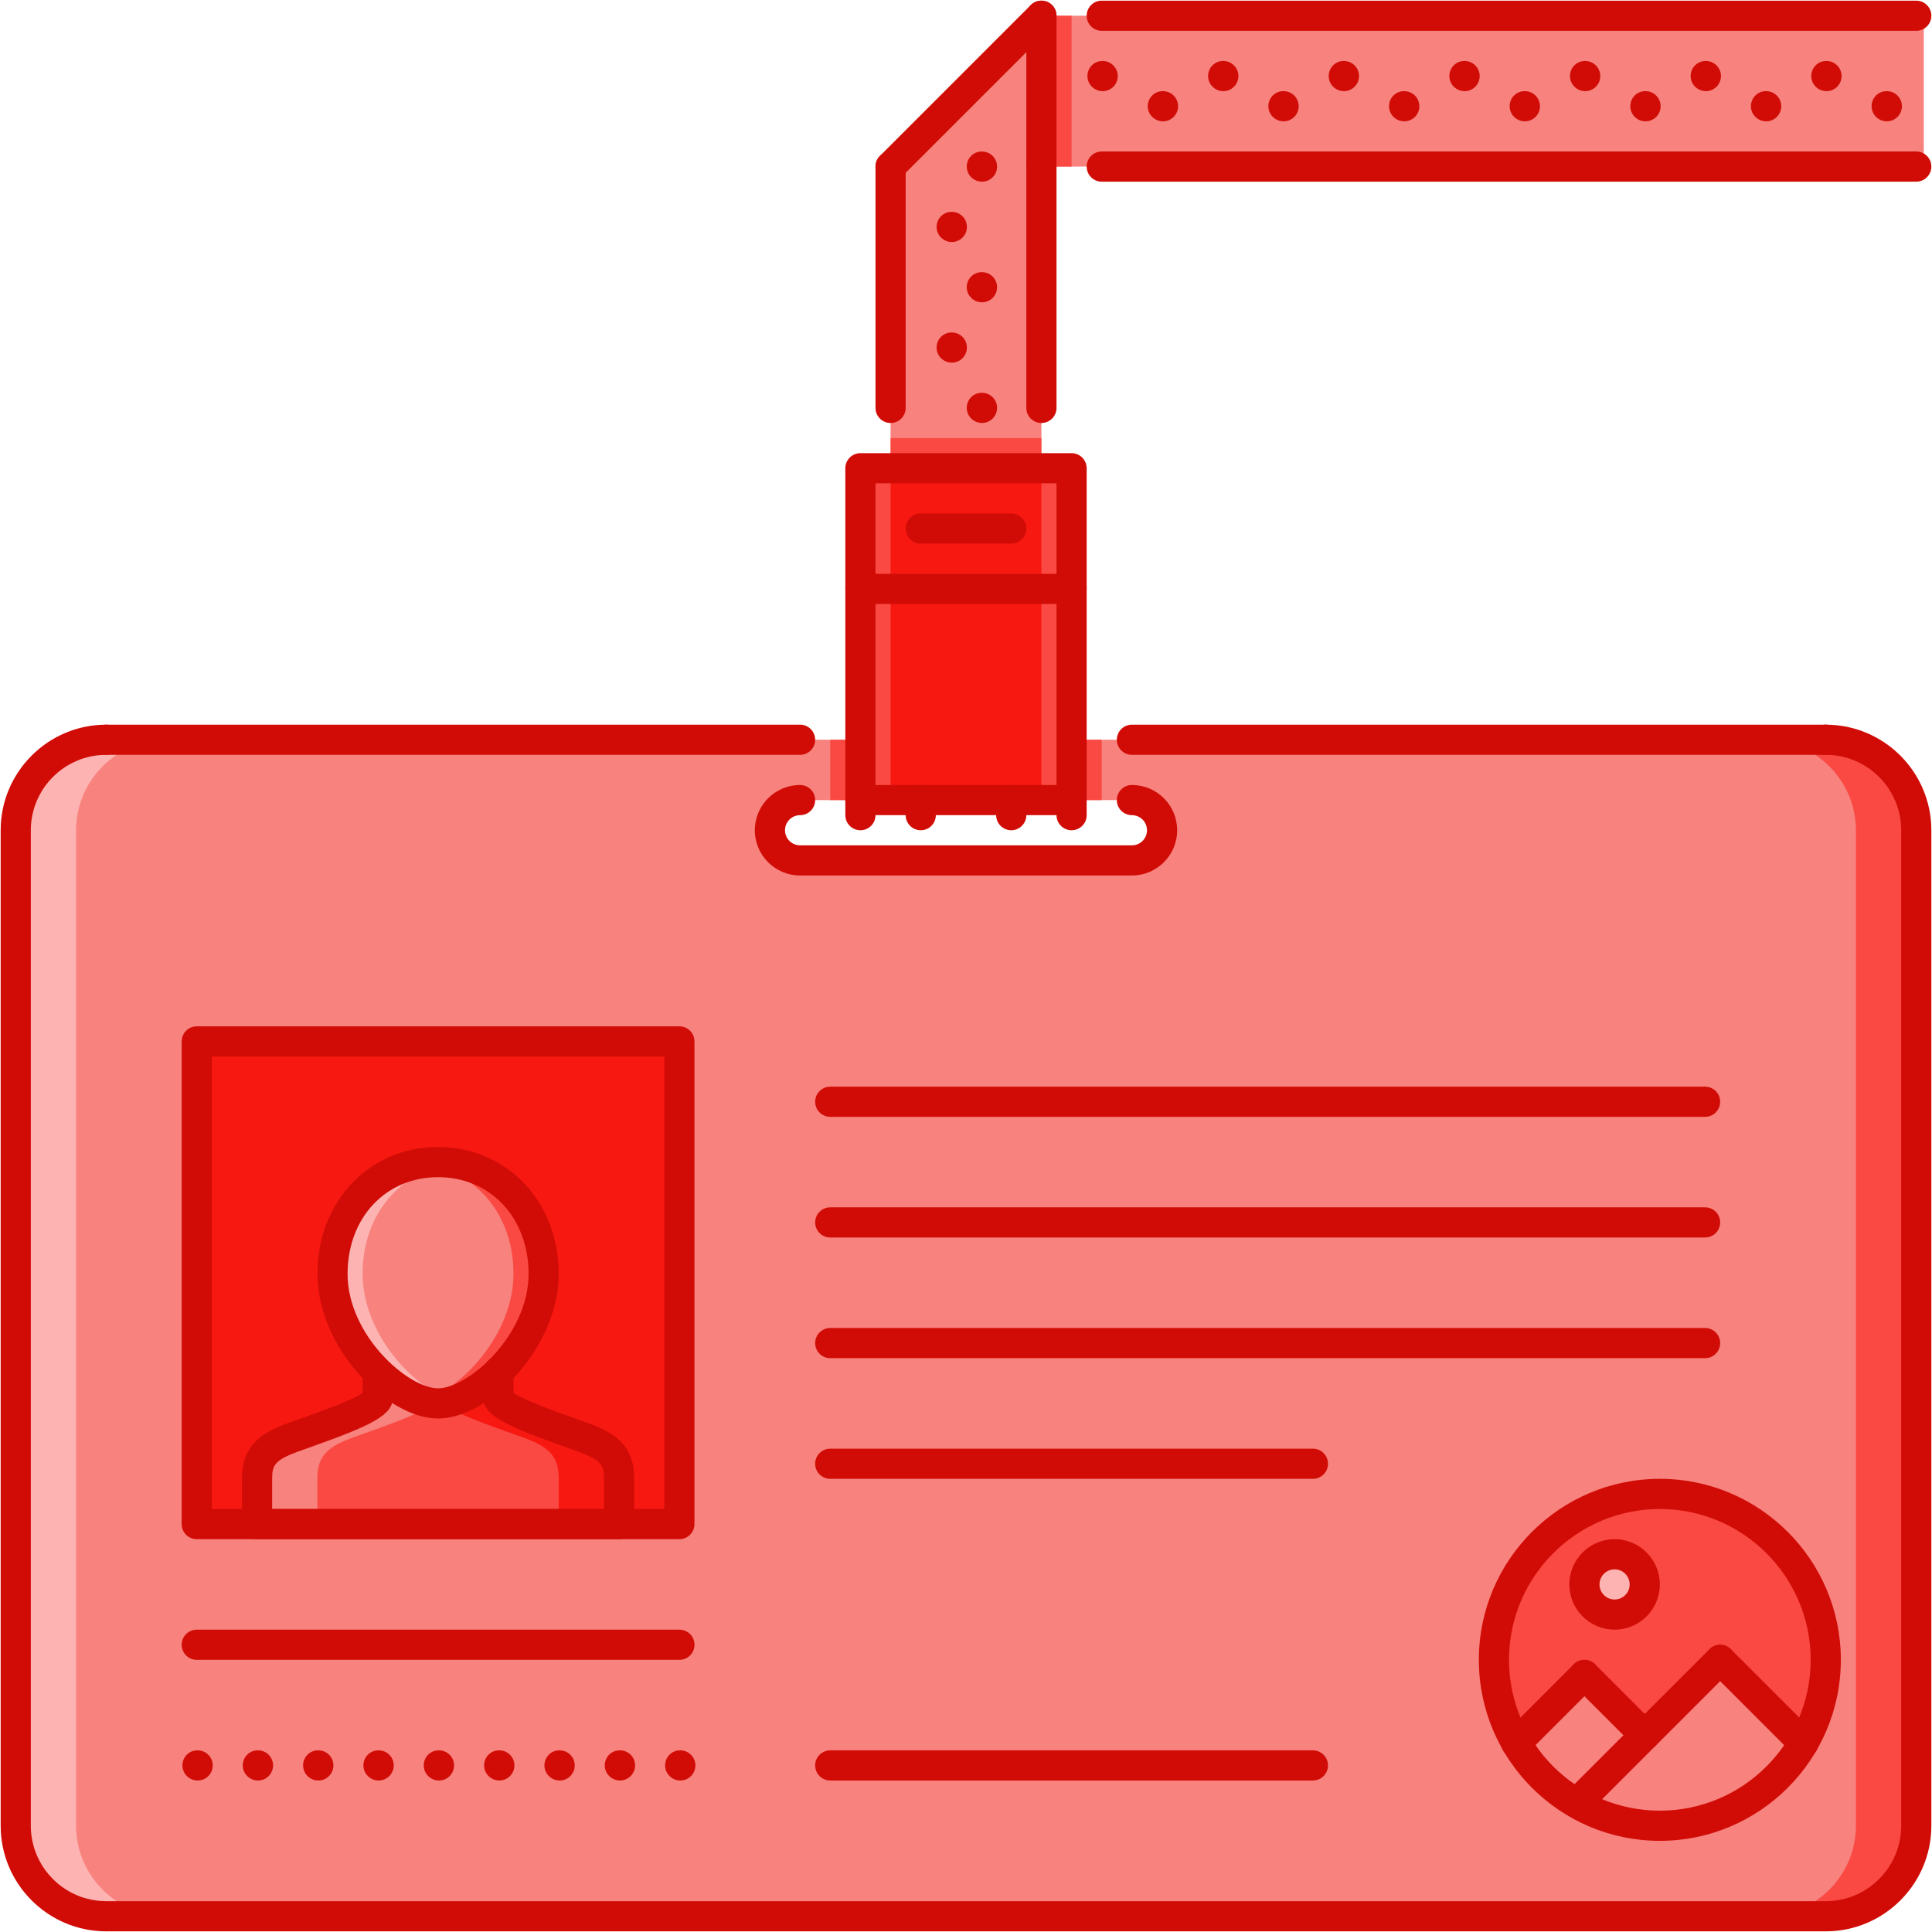 <?xml version="1.0" encoding="utf-8"?>
<!-- Generator: Adobe Illustrator 16.0.0, SVG Export Plug-In . SVG Version: 6.00 Build 0)  -->
<!DOCTYPE svg PUBLIC "-//W3C//DTD SVG 1.1//EN" "http://www.w3.org/Graphics/SVG/1.1/DTD/svg11.dtd">
<svg version="1.1" id="Layer_1" xmlns="http://www.w3.org/2000/svg" xmlns:xlink="http://www.w3.org/1999/xlink" x="0px" y="0px"
	 width="512px" height="512px" viewBox="0 0 512 512" enable-background="new 0 0 512 512" xml:space="preserve">
<style>
	.clarity-0 {
	fill: #fcb3b1;
	}

	.clarity-1 {
	fill: #f7827e;
	}

	.clarity-2 {
	fill: #fa4943;
	}

	.clarity-3 {
	fill: #f71811;
	}

	.clarity-4 {
	fill: #d10c06;
	}
</style>
<g id="_x31_5_card_x2C__pass_x2C__business_x2C__job_x2C__work_x2C__office_1_">
	<g>
		<g>
			<path class="clarity-1" d="M483.846,196.041H28.155c-13.194,0-23.983,10.793-23.983,23.984v263.82
				c0,13.194,10.79,23.983,23.983,23.983h455.691c13.193,0,23.982-10.789,23.982-23.983v-263.82
				C507.828,206.834,497.039,196.041,483.846,196.041z M299.971,228.019H212.03c-4.419,0-7.995-3.579-7.995-7.994
				s3.576-7.995,7.995-7.995h87.941c4.418,0,7.994,3.58,7.994,7.995S304.389,228.019,299.971,228.019z"/>
		</g>
	</g>
	<g>
		<g>
			<g>
				<path class="clarity-0" d="M20.161,483.845v-263.82c0-13.19,10.789-23.984,23.983-23.984H28.155
					c-13.194,0-23.983,10.793-23.983,23.984v263.82c0,13.194,10.79,23.983,23.983,23.983h15.989
					C30.95,507.828,20.161,497.039,20.161,483.845z"/>
			</g>
		</g>
	</g>
	<g>
		<g>
			<g>
				<path class="clarity-2" d="M491.84,220.024v263.82c0,13.194-10.789,23.983-23.984,23.983h15.99
					c13.193,0,23.982-10.789,23.982-23.983v-263.82c0-13.194-10.789-23.984-23.982-23.984h-15.99
					C481.051,196.041,491.84,206.83,491.84,220.024z"/>
			</g>
		</g>
	</g>
	<g>
		<g>
			<rect x="52.139" y="275.986" class="clarity-3" width="127.905" height="127.913"/>
		</g>
	</g>
	<g>
		<g>
			<path class="clarity-2" d="M154.913,381.055c-5.699-2.123-22.836-7.611-22.836-10.664v-6.465h-31.979v6.465
				c0,3.053-17.145,8.541-22.844,10.664c-6.09,2.288-9.135,4.568-9.135,10.657c0,6.098,0,12.188,0,12.188h95.935
				c0,0,0-6.09,0-12.188C164.055,385.623,161.002,383.343,154.913,381.055z"/>
		</g>
	</g>
	<g>
		<g>
			<path class="clarity-1" d="M93.244,381.055c5.699-2.123,22.844-7.611,22.844-10.664v-6.465h-15.989v6.465
				c0,3.053-17.145,8.541-22.844,10.664c-6.09,2.288-9.135,4.568-9.135,10.657c0,6.098,0,12.188,0,12.188h15.989
				c0,0,0-6.09,0-12.188C84.109,385.623,87.154,383.343,93.244,381.055z"/>
		</g>
	</g>
	<g>
		<g>
			<path class="clarity-3" d="M138.931,381.055c-5.699-2.123-22.844-7.611-22.844-10.664v-6.465h15.989v6.465
				c0,3.053,17.145,8.541,22.844,10.664c6.089,2.288,9.134,4.568,9.134,10.657c0,6.098,0,12.188,0,12.188h-15.989
				c0,0,0-6.09,0-12.188C148.065,385.623,145.021,383.343,138.931,381.055z"/>
		</g>
	</g>
	<g>
		<g>
			<path class="clarity-2" d="M483.846,439.875c0,24.288-19.691,43.97-43.971,43.97c-24.289,0-43.971-19.682-43.971-43.97
				c0-24.281,19.682-43.971,43.971-43.971C464.154,395.904,483.846,415.594,483.846,439.875z"/>
		</g>
	</g>
	<g>
		<g>
			<polygon class="clarity-1" points="275.986,4.171 236.013,44.144 236.013,122.759 275.986,122.759 			"/>
		</g>
	</g>
	<g>
		<g>
			<rect x="275.986" y="4.171" class="clarity-1" width="233.84" height="39.973"/>
		</g>
	</g>
	<g>
		<g>
			<rect x="228.019" y="124.09" class="clarity-3" width="55.961" height="87.94"/>
		</g>
	</g>
	<g>
		<g>
			<rect x="228.019" y="124.09" class="clarity-2" width="7.994" height="87.94"/>
		</g>
	</g>
	<g>
		<g>
			<rect x="275.986" y="124.09" class="clarity-2" width="7.994" height="87.94"/>
		</g>
	</g>
	<g>
		<g>
			<rect x="275.986" y="4.171" class="clarity-2" width="7.994" height="39.973"/>
		</g>
	</g>
	<g>
		<g>
			<rect x="236.013" y="116.099" class="clarity-2" width="39.965" height="7.991"/>
		</g>
	</g>
	<g>
		<g>
			<rect x="220.024" y="196.041" class="clarity-2" width="7.995" height="15.989"/>
		</g>
	</g>
	<g>
		<g>
			<rect x="283.98" y="196.041" class="clarity-2" width="7.994" height="15.989"/>
		</g>
	</g>
	<g>
		<g>
			<path class="clarity-0" d="M435.877,419.889c0,4.395-3.598,7.994-7.994,7.994c-4.395,0-7.994-3.6-7.994-7.994
				c0-4.396,3.6-7.995,7.994-7.995C432.279,411.894,435.877,415.492,435.877,419.889z"/>
		</g>
	</g>
	<g>
		<g>
			<polygon class="clarity-1" points="478.021,462.031 450.984,482.424 418.029,477.708 455.863,439.875 			"/>
		</g>
	</g>
	<g>
		<g>
			<polygon class="clarity-1" points="435.877,459.861 418.029,477.708 401.814,461.945 419.889,443.872 			"/>
		</g>
	</g>
	<g>
		<g>
			<path class="clarity-1" d="M144.068,337.601c0,17.87-17.339,34.32-27.988,34.32c-10.642,0-27.973-16.45-27.973-34.32
				c0-17.863,12.523-29.636,27.973-29.636S144.068,319.737,144.068,337.601z"/>
		</g>
	</g>
	<g>
		<g>
			<path class="clarity-2" d="M116.08,307.965c-1.366,0-2.678,0.203-3.997,0.382c13.545,1.866,23.991,12.976,23.991,29.254
				c0,15.771-13.499,30.401-23.991,33.626c1.397,0.429,2.748,0.694,3.997,0.694c10.649,0,27.988-16.45,27.988-34.32
				C144.068,319.737,131.53,307.965,116.08,307.965z"/>
		</g>
	</g>
	<g>
		<g>
			<path class="clarity-0" d="M96.101,337.601c0-16.278,10.438-27.388,23.976-29.254c-1.319-0.179-2.631-0.382-3.997-0.382
				c-15.45,0-27.973,11.772-27.973,29.636c0,17.87,17.332,34.32,27.973,34.32c1.249,0,2.607-0.266,3.997-0.694
				C109.592,368.002,96.101,353.371,96.101,337.601z"/>
		</g>
	</g>
	<g id="_x31_5_card_x2C__pass_x2C__business_x2C__job_x2C__work_x2C__office">
		<g>
			<g>
				<path class="clarity-4" d="M52.38,471.853c-2.209,0-4.036-1.788-4.036-3.997s1.749-3.997,3.95-3.997h0.086
					c2.202,0,3.998,1.788,3.998,3.997S54.583,471.853,52.38,471.853z"/>
			</g>
		</g>
		<g>
			<g>
				<path class="clarity-4" d="M68.37,471.853c-2.209,0-4.036-1.788-4.036-3.997s1.749-3.997,3.95-3.997h0.086
					c2.202,0,3.997,1.788,3.997,3.997S70.571,471.853,68.37,471.853z"/>
			</g>
		</g>
		<g>
			<g>
				<path class="clarity-4" d="M84.359,471.853c-2.209,0-4.036-1.788-4.036-3.997s1.749-3.997,3.95-3.997h0.086
					c2.202,0,3.997,1.788,3.997,3.997S86.561,471.853,84.359,471.853z"/>
			</g>
		</g>
		<g>
			<g>
				<path class="clarity-4" d="M100.348,471.853c-2.209,0-4.036-1.788-4.036-3.997s1.749-3.997,3.95-3.997h0.086
					c2.201,0,3.997,1.788,3.997,3.997S102.549,471.853,100.348,471.853z"/>
			</g>
		</g>
		<g>
			<g>
				<path class="clarity-4" d="M116.337,471.853c-2.21,0-4.037-1.788-4.037-3.997s1.749-3.997,3.951-3.997h0.086
					c2.201,0,3.997,1.788,3.997,3.997S118.539,471.853,116.337,471.853z"/>
			</g>
		</g>
		<g>
			<g>
				<path class="clarity-4" d="M132.326,471.853c-2.209,0-4.037-1.788-4.037-3.997s1.749-3.997,3.951-3.997h0.086
					c2.202,0,3.998,1.788,3.998,3.997S134.528,471.853,132.326,471.853z"/>
			</g>
		</g>
		<g>
			<g>
				<path class="clarity-4" d="M148.315,471.853c-2.209,0-4.037-1.788-4.037-3.997s1.749-3.997,3.951-3.997h0.086
					c2.202,0,3.997,1.788,3.997,3.997S150.517,471.853,148.315,471.853z"/>
			</g>
		</g>
		<g>
			<g>
				<path class="clarity-4" d="M164.304,471.853c-2.209,0-4.036-1.788-4.036-3.997s1.749-3.997,3.95-3.997h0.086
					c2.202,0,3.998,1.788,3.998,3.997S166.506,471.853,164.304,471.853z"/>
			</g>
		</g>
		<g>
			<g>
				<path class="clarity-4" d="M180.293,471.853c-2.209,0-4.036-1.788-4.036-3.997s1.749-3.997,3.95-3.997h0.086
					c2.202,0,3.997,1.788,3.997,3.997S182.495,471.853,180.293,471.853z"/>
			</g>
		</g>
		<g>
			<g>
				<path class="clarity-4" d="M292.217,24.158c-2.209,0-4.035-1.788-4.035-3.998c0-2.209,1.748-3.997,3.949-3.997h0.086
					c2.203,0,3.998,1.788,3.998,3.997C296.215,22.37,294.42,24.158,292.217,24.158z"/>
			</g>
		</g>
		<g>
			<g>
				<path class="clarity-4" d="M324.195,24.158c-2.209,0-4.035-1.788-4.035-3.998c0-2.209,1.748-3.997,3.949-3.997h0.086
					c2.201,0,3.998,1.788,3.998,3.997C328.193,22.37,326.396,24.158,324.195,24.158z"/>
			</g>
		</g>
		<g>
			<g>
				<path class="clarity-4" d="M308.207,32.152c-2.209,0-4.037-1.788-4.037-3.997c0-2.21,1.75-3.998,3.951-3.998h0.086
					c2.201,0,3.996,1.788,3.996,3.998C312.203,30.364,310.408,32.152,308.207,32.152z"/>
			</g>
		</g>
		<g>
			<g>
				<path class="clarity-4" d="M340.17,32.152c-2.211,0-4.037-1.788-4.037-3.997c0-2.21,1.748-3.998,3.951-3.998h0.086
					c2.201,0,3.996,1.788,3.996,3.998C344.166,30.364,342.371,32.152,340.17,32.152z"/>
			</g>
		</g>
		<g>
			<g>
				<path class="clarity-4" d="M356.158,24.158c-2.209,0-4.037-1.788-4.037-3.998c0-2.209,1.75-3.997,3.951-3.997h0.086
					c2.201,0,3.998,1.788,3.998,3.997C360.156,22.37,358.359,24.158,356.158,24.158z"/>
			</g>
		</g>
		<g>
			<g>
				<path class="clarity-4" d="M260.238,112.09c-2.209,0-4.036-1.788-4.036-3.997s1.749-3.997,3.952-3.997h0.084
					c2.203,0,3.998,1.788,3.998,3.997S262.441,112.09,260.238,112.09z"/>
			</g>
		</g>
		<g>
			<g>
				<path class="clarity-4" d="M260.238,80.12c-2.209,0-4.036-1.788-4.036-3.998c0-2.209,1.749-3.997,3.952-3.997h0.084
					c2.203,0,3.998,1.788,3.998,3.997C264.236,78.332,262.441,80.12,260.238,80.12z"/>
			</g>
		</g>
		<g>
			<g>
				<path class="clarity-4" d="M252.245,96.108c-2.209,0-4.036-1.788-4.036-3.997s1.749-3.997,3.95-3.997h0.086
					c2.202,0,3.997,1.788,3.997,3.997S254.446,96.108,252.245,96.108z"/>
			</g>
		</g>
		<g>
			<g>
				<path class="clarity-4" d="M252.245,64.138c-2.209,0-4.036-1.788-4.036-3.997s1.749-3.998,3.95-3.998h0.086
					c2.202,0,3.997,1.788,3.997,3.998S254.446,64.138,252.245,64.138z"/>
			</g>
		</g>
		<g>
			<g>
				<path class="clarity-4" d="M260.238,48.149c-2.209,0-4.036-1.788-4.036-3.998s1.749-3.998,3.952-3.998h0.084
					c2.203,0,3.998,1.788,3.998,3.998S262.441,48.149,260.238,48.149z"/>
			</g>
		</g>
		<g>
			<g>
				<path class="clarity-4" d="M372.146,32.152c-2.209,0-4.035-1.788-4.035-3.997c0-2.21,1.748-3.998,3.951-3.998h0.084
					c2.203,0,3.998,1.788,3.998,3.998C376.145,30.364,374.35,32.152,372.146,32.152z"/>
			</g>
		</g>
		<g>
			<g>
				<path class="clarity-4" d="M388.137,24.158c-2.209,0-4.037-1.788-4.037-3.998c0-2.209,1.75-3.997,3.951-3.997h0.086
					c2.201,0,3.998,1.788,3.998,3.997C392.135,22.37,390.338,24.158,388.137,24.158z"/>
			</g>
		</g>
		<g>
			<g>
				<path class="clarity-4" d="M404.109,32.152c-2.209,0-4.035-1.788-4.035-3.997c0-2.21,1.748-3.998,3.949-3.998h0.086
					c2.203,0,3.998,1.788,3.998,3.998C408.107,30.364,406.312,32.152,404.109,32.152z"/>
			</g>
		</g>
		<g>
			<g>
				<path class="clarity-4" d="M420.1,24.158c-2.209,0-4.037-1.788-4.037-3.998c0-2.209,1.75-3.997,3.951-3.997h0.086
					c2.201,0,3.996,1.788,3.996,3.997C424.096,22.37,422.301,24.158,420.1,24.158z"/>
			</g>
		</g>
		<g>
			<g>
				<path class="clarity-4" d="M436.088,32.152c-2.209,0-4.035-1.788-4.035-3.997c0-2.21,1.748-3.998,3.949-3.998h0.086
					c2.201,0,3.998,1.788,3.998,3.998C440.086,30.364,438.289,32.152,436.088,32.152z"/>
			</g>
		</g>
		<g>
			<g>
				<path class="clarity-4" d="M452.078,24.158c-2.211,0-4.037-1.788-4.037-3.998c0-2.209,1.748-3.997,3.951-3.997h0.086
					c2.201,0,3.996,1.788,3.996,3.997C456.074,22.37,454.279,24.158,452.078,24.158z"/>
			</g>
		</g>
		<g>
			<g>
				<path class="clarity-4" d="M468.051,32.152c-2.209,0-4.037-1.788-4.037-3.997c0-2.21,1.75-3.998,3.951-3.998h0.086
					c2.201,0,3.998,1.788,3.998,3.998C472.049,30.364,470.252,32.152,468.051,32.152z"/>
			</g>
		</g>
		<g>
			<g>
				<path class="clarity-4" d="M484.039,24.158c-2.209,0-4.035-1.788-4.035-3.998c0-2.209,1.748-3.997,3.949-3.997h0.086
					c2.203,0,3.998,1.788,3.998,3.997C488.037,22.37,486.242,24.158,484.039,24.158z"/>
			</g>
		</g>
		<g>
			<g>
				<path class="clarity-4" d="M500.029,32.152c-2.209,0-4.037-1.788-4.037-3.997c0-2.21,1.75-3.998,3.951-3.998h0.086
					c2.201,0,3.998,1.788,3.998,3.998C504.027,30.364,502.23,32.152,500.029,32.152z"/>
			</g>
		</g>
		<g>
			<g>
				<path class="clarity-4" d="M483.846,511.826H28.155c-15.427,0-27.98-12.555-27.98-27.981v-263.82
					c0-15.427,12.554-27.981,27.98-27.981c2.21,0,3.998,1.788,3.998,3.997s-1.788,3.998-3.998,3.998
					c-11.023,0-19.986,8.966-19.986,19.986v263.82c0,11.023,8.963,19.986,19.986,19.986h455.691
					c11.023,0,19.986-8.963,19.986-19.986v-263.82c0-11.02-8.963-19.986-19.986-19.986c-2.211,0-3.998-1.788-3.998-3.998
					s1.787-3.997,3.998-3.997c15.426,0,27.98,12.554,27.98,27.981v263.82C511.826,499.271,499.271,511.826,483.846,511.826z"/>
			</g>
		</g>
		<g>
			<g>
				<path class="clarity-4" d="M299.971,232.016H212.03c-6.613,0-11.992-5.379-11.992-11.992c0-6.613,5.379-11.992,11.992-11.992
					c2.209,0,3.997,1.788,3.997,3.998s-1.788,3.998-3.997,3.998c-2.202,0-3.997,1.792-3.997,3.997c0,2.205,1.795,3.997,3.997,3.997
					h87.941c2.201,0,3.996-1.792,3.996-3.997c0-2.206-1.795-3.997-3.996-3.997c-2.211,0-3.998-1.788-3.998-3.998
					s1.787-3.998,3.998-3.998c6.611,0,11.99,5.379,11.99,11.992C311.961,226.637,306.582,232.016,299.971,232.016z"/>
			</g>
		</g>
		<g>
			<g>
				<path class="clarity-4" d="M283.98,216.027h-55.961c-2.21,0-3.998-1.788-3.998-3.998v-87.94c0-2.21,1.788-3.998,3.998-3.998h55.961
					c2.209,0,3.998,1.788,3.998,3.998v87.94C287.979,214.239,286.189,216.027,283.98,216.027z M232.016,208.032h47.968v-79.945
					h-47.968V208.032z"/>
			</g>
		</g>
		<g>
			<g>
				<path class="clarity-4" d="M228.019,220.024c-2.21,0-3.998-1.788-3.998-3.997v-3.998c0-2.209,1.788-3.998,3.998-3.998
					c2.209,0,3.997,1.788,3.997,3.998v3.998C232.016,218.236,230.228,220.024,228.019,220.024z"/>
			</g>
		</g>
		<g>
			<g>
				<path class="clarity-4" d="M244.008,220.024c-2.21,0-3.998-1.788-3.998-3.997v-3.998c0-2.209,1.788-3.998,3.998-3.998
					c2.209,0,3.997,1.788,3.997,3.998v3.998C248.005,218.236,246.217,220.024,244.008,220.024z"/>
			</g>
		</g>
		<g>
			<g>
				<path class="clarity-4" d="M267.992,220.024c-2.209,0-3.998-1.788-3.998-3.997v-3.998c0-2.209,1.789-3.998,3.998-3.998
					s3.996,1.788,3.996,3.998v3.998C271.988,218.236,270.201,220.024,267.992,220.024z"/>
			</g>
		</g>
		<g>
			<g>
				<path class="clarity-4" d="M283.98,220.024c-2.209,0-3.996-1.788-3.996-3.997v-3.998c0-2.209,1.787-3.998,3.996-3.998
					s3.998,1.788,3.998,3.998v3.998C287.979,218.236,286.189,220.024,283.98,220.024z"/>
			</g>
		</g>
		<g>
			<g>
				<path class="clarity-4" d="M212.03,200.038H28.155c-2.209,0-3.997-1.788-3.997-3.998s1.788-3.997,3.997-3.997H212.03
					c2.209,0,3.997,1.788,3.997,3.997S214.239,200.038,212.03,200.038z"/>
			</g>
		</g>
		<g>
			<g>
				<path class="clarity-4" d="M483.846,200.038H299.971c-2.211,0-3.998-1.788-3.998-3.998s1.787-3.997,3.998-3.997h183.875
					c2.209,0,3.996,1.788,3.996,3.997S486.055,200.038,483.846,200.038z"/>
			</g>
		</g>
		<g>
			<g>
				<path class="clarity-4" d="M283.98,160.065h-55.961c-2.21,0-3.998-1.788-3.998-3.998s1.788-3.998,3.998-3.998h55.961
					c2.209,0,3.998,1.788,3.998,3.998S286.189,160.065,283.98,160.065z"/>
			</g>
		</g>
		<g>
			<g>
				<path class="clarity-4" d="M267.992,144.076h-23.984c-2.21,0-3.998-1.788-3.998-3.997c0-2.21,1.788-3.998,3.998-3.998h23.984
					c2.209,0,3.996,1.788,3.996,3.998C271.988,142.288,270.201,144.076,267.992,144.076z"/>
			</g>
		</g>
		<g>
			<g>
				<path class="clarity-4" d="M236.013,112.098c-2.209,0-3.997-1.788-3.997-3.997V44.144c0-2.209,1.788-3.998,3.997-3.998
					c2.21,0,3.998,1.788,3.998,3.998v63.957C240.011,110.31,238.223,112.098,236.013,112.098z"/>
			</g>
		</g>
		<g>
			<g>
				<path class="clarity-4" d="M275.986,112.098c-2.209,0-3.998-1.788-3.998-3.997V44.144c0-2.209,1.789-3.998,3.998-3.998
					s3.998,1.788,3.998,3.998v63.957C279.984,110.31,278.195,112.098,275.986,112.098z"/>
			</g>
		</g>
		<g>
			<g>
				<path class="clarity-4" d="M507.828,8.168H291.975c-2.209,0-3.996-1.788-3.996-3.997s1.787-3.998,3.996-3.998h215.854
					c2.209,0,3.998,1.788,3.998,3.998S510.037,8.168,507.828,8.168z"/>
			</g>
		</g>
		<g>
			<g>
				<path class="clarity-4" d="M507.828,48.142H291.975c-2.209,0-3.996-1.788-3.996-3.998s1.787-3.998,3.996-3.998h215.854
					c2.209,0,3.998,1.788,3.998,3.998S510.037,48.142,507.828,48.142z"/>
			</g>
		</g>
		<g>
			<g>
				<path class="clarity-4" d="M275.986,48.142c-2.209,0-3.998-1.788-3.998-3.998V4.171c0-2.209,1.789-3.998,3.998-3.998
					s3.998,1.788,3.998,3.998v39.973C279.984,46.354,278.195,48.142,275.986,48.142z"/>
			</g>
		</g>
		<g>
			<g>
				<path class="clarity-4" d="M236.013,48.142c-1.022,0-2.045-0.391-2.826-1.171c-1.562-1.561-1.562-4.091,0-5.652L273.16,1.345
					c1.561-1.561,4.092-1.561,5.652,0c1.561,1.562,1.561,4.091,0,5.653L238.839,46.97C238.059,47.751,237.036,48.142,236.013,48.142
					z"/>
			</g>
		</g>
		<g>
			<g>
				<path class="clarity-4" d="M180.043,407.896H52.139c-2.209,0-3.998-1.788-3.998-3.997V275.986c0-2.209,1.788-3.997,3.998-3.997
					h127.905c2.21,0,3.998,1.788,3.998,3.997v127.913C184.041,406.108,182.253,407.896,180.043,407.896z M56.136,399.902h119.91
					V279.983H56.136V399.902z"/>
			</g>
		</g>
		<g>
			<g>
				<path class="clarity-4" d="M451.867,295.973H220.024c-2.209,0-3.998-1.788-3.998-3.997c0-2.21,1.788-3.997,3.998-3.997h231.843
					c2.209,0,3.996,1.787,3.996,3.997C455.863,294.185,454.076,295.973,451.867,295.973z"/>
			</g>
		</g>
		<g>
			<g>
				<path class="clarity-4" d="M451.867,327.951H220.024c-2.209,0-3.998-1.788-3.998-3.998c0-2.209,1.788-3.997,3.998-3.997h231.843
					c2.209,0,3.996,1.788,3.996,3.997C455.863,326.163,454.076,327.951,451.867,327.951z"/>
			</g>
		</g>
		<g>
			<g>
				<path class="clarity-4" d="M451.867,359.929H220.024c-2.209,0-3.998-1.788-3.998-3.997s1.788-3.997,3.998-3.997h231.843
					c2.209,0,3.996,1.788,3.996,3.997S454.076,359.929,451.867,359.929z"/>
			</g>
		</g>
		<g>
			<g>
				<path class="clarity-4" d="M347.938,391.907H220.024c-2.209,0-3.998-1.788-3.998-3.997s1.788-3.998,3.998-3.998h127.913
					c2.209,0,3.998,1.789,3.998,3.998S350.146,391.907,347.938,391.907z"/>
			</g>
		</g>
		<g>
			<g>
				<path class="clarity-4" d="M347.938,471.853H220.024c-2.209,0-3.998-1.788-3.998-3.997s1.788-3.997,3.998-3.997h127.913
					c2.209,0,3.998,1.788,3.998,3.997S350.146,471.853,347.938,471.853z"/>
			</g>
		</g>
		<g>
			<g>
				<path class="clarity-4" d="M180.051,439.875H52.139c-2.209,0-3.998-1.788-3.998-3.998c0-2.209,1.788-3.997,3.998-3.997h127.913
					c2.21,0,3.998,1.788,3.998,3.997C184.049,438.087,182.261,439.875,180.051,439.875z"/>
			</g>
		</g>
		<g>
			<g>
				<g>
					<path class="clarity-4" d="M439.875,487.842c-26.451,0-47.967-21.517-47.967-47.967c0-26.451,21.516-47.968,47.967-47.968
						s47.967,21.517,47.967,47.968C487.842,466.325,466.326,487.842,439.875,487.842z M439.875,399.902
						c-22.039,0-39.973,17.933-39.973,39.973c0,22.039,17.934,39.973,39.973,39.973s39.973-17.934,39.973-39.973
						C479.848,417.835,461.914,399.902,439.875,399.902z"/>
				</g>
			</g>
			<g>
				<g>
					<path class="clarity-4" d="M418.029,481.705c-1.021,0-2.045-0.39-2.826-1.171c-1.561-1.562-1.561-4.091,0-5.652l37.834-37.833
						c1.562-1.562,4.092-1.562,5.652,0c1.562,1.561,1.562,4.091,0,5.652l-37.834,37.833
						C420.076,481.315,419.053,481.705,418.029,481.705z"/>
				</g>
			</g>
			<g>
				<g>
					<path class="clarity-4" d="M477.928,465.936c-1.023,0-2.047-0.391-2.826-1.172l-22.064-22.062c-1.561-1.562-1.561-4.092,0-5.652
						c1.562-1.562,4.092-1.562,5.652,0l22.064,22.062c1.561,1.562,1.561,4.091,0,5.652
						C479.973,465.545,478.949,465.936,477.928,465.936z"/>
				</g>
			</g>
			<g>
				<g>
					<path class="clarity-4" d="M401.814,465.943c-1.023,0-2.045-0.391-2.826-1.172c-1.561-1.562-1.561-4.091,0-5.652l18.074-18.073
						c1.561-1.562,4.09-1.562,5.652,0c1.561,1.562,1.561,4.091,0,5.652l-18.074,18.073
						C403.859,465.553,402.838,465.943,401.814,465.943z"/>
				</g>
			</g>
			<g>
				<g>
					<path class="clarity-4" d="M435.877,463.858c-1.021,0-2.045-0.391-2.826-1.171l-15.988-15.989c-1.562-1.562-1.562-4.091,0-5.652
						c1.561-1.562,4.09-1.562,5.652,0l15.988,15.989c1.562,1.561,1.562,4.091,0,5.652
						C437.924,463.468,436.9,463.858,435.877,463.858z"/>
				</g>
			</g>
			<g>
				<g>
					<path class="clarity-4" d="M427.883,431.88c-6.613,0-11.992-5.379-11.992-11.991c0-6.613,5.379-11.992,11.992-11.992
						s11.992,5.379,11.992,11.992C439.875,426.501,434.496,431.88,427.883,431.88z M427.883,415.891
						c-2.201,0-3.998,1.796-3.998,3.998c0,2.201,1.797,3.997,3.998,3.997s3.998-1.796,3.998-3.997
						C431.881,417.687,430.084,415.891,427.883,415.891z"/>
				</g>
			</g>
		</g>
		<g>
			<g>
				<g>
					<path class="clarity-4" d="M164.062,407.896H68.127c-2.209,0-3.997-1.788-3.997-3.997v-12.188c0-9.22,6.051-12.265,11.727-14.396
						l3.529-1.265c4.052-1.437,14.521-5.137,16.996-7.112c0.578-1.491,2.03-2.545,3.724-2.545c2.209,0,3.997,1.788,3.997,3.997
						c0,4.614-5.504,7.339-22.055,13.194l-3.388,1.218c-5.676,2.131-6.535,3.459-6.535,6.909v8.19h87.94v-8.19
						c0-3.45-0.858-4.778-6.55-6.917l-3.373-1.21c-16.551-5.848-22.055-8.58-22.055-13.194c0-2.209,1.788-3.997,3.998-3.997
						c1.694,0,3.146,1.054,3.724,2.545c2.467,1.976,12.944,5.676,16.996,7.112l3.514,1.257c5.684,2.14,11.742,5.185,11.742,14.404
						v12.188C168.06,406.108,166.272,407.896,164.062,407.896z"/>
				</g>
			</g>
			<g>
				<g>
					<path class="clarity-4" d="M116.087,375.918c-13.663,0-31.971-18.947-31.971-38.317c0-19.175,13.741-33.634,31.971-33.634
						c18.237,0,31.986,14.459,31.986,33.634C148.073,356.971,129.757,375.918,116.087,375.918z M116.087,311.962
						c-13.889,0-23.976,10.781-23.976,25.639c0,16.286,16.083,30.323,23.976,30.323c7.9,0,23.991-14.037,23.991-30.323
						C140.079,322.743,129.992,311.962,116.087,311.962z"/>
				</g>
			</g>
			<g>
				<g>
					<path class="clarity-4" d="M100.106,374.388c-2.209,0-3.997-1.788-3.997-3.997v-6.066c0-2.209,1.788-3.997,3.997-3.997
						s3.997,1.788,3.997,3.997v6.066C104.103,372.6,102.315,374.388,100.106,374.388z"/>
				</g>
			</g>
			<g>
				<g>
					<path class="clarity-4" d="M132.084,374.388c-2.21,0-3.998-1.788-3.998-3.997v-6.839c0-2.21,1.788-3.997,3.998-3.997
						c2.209,0,3.997,1.787,3.997,3.997v6.839C136.082,372.6,134.293,374.388,132.084,374.388z"/>
				</g>
			</g>
		</g>
	</g>
</g>
</svg>

